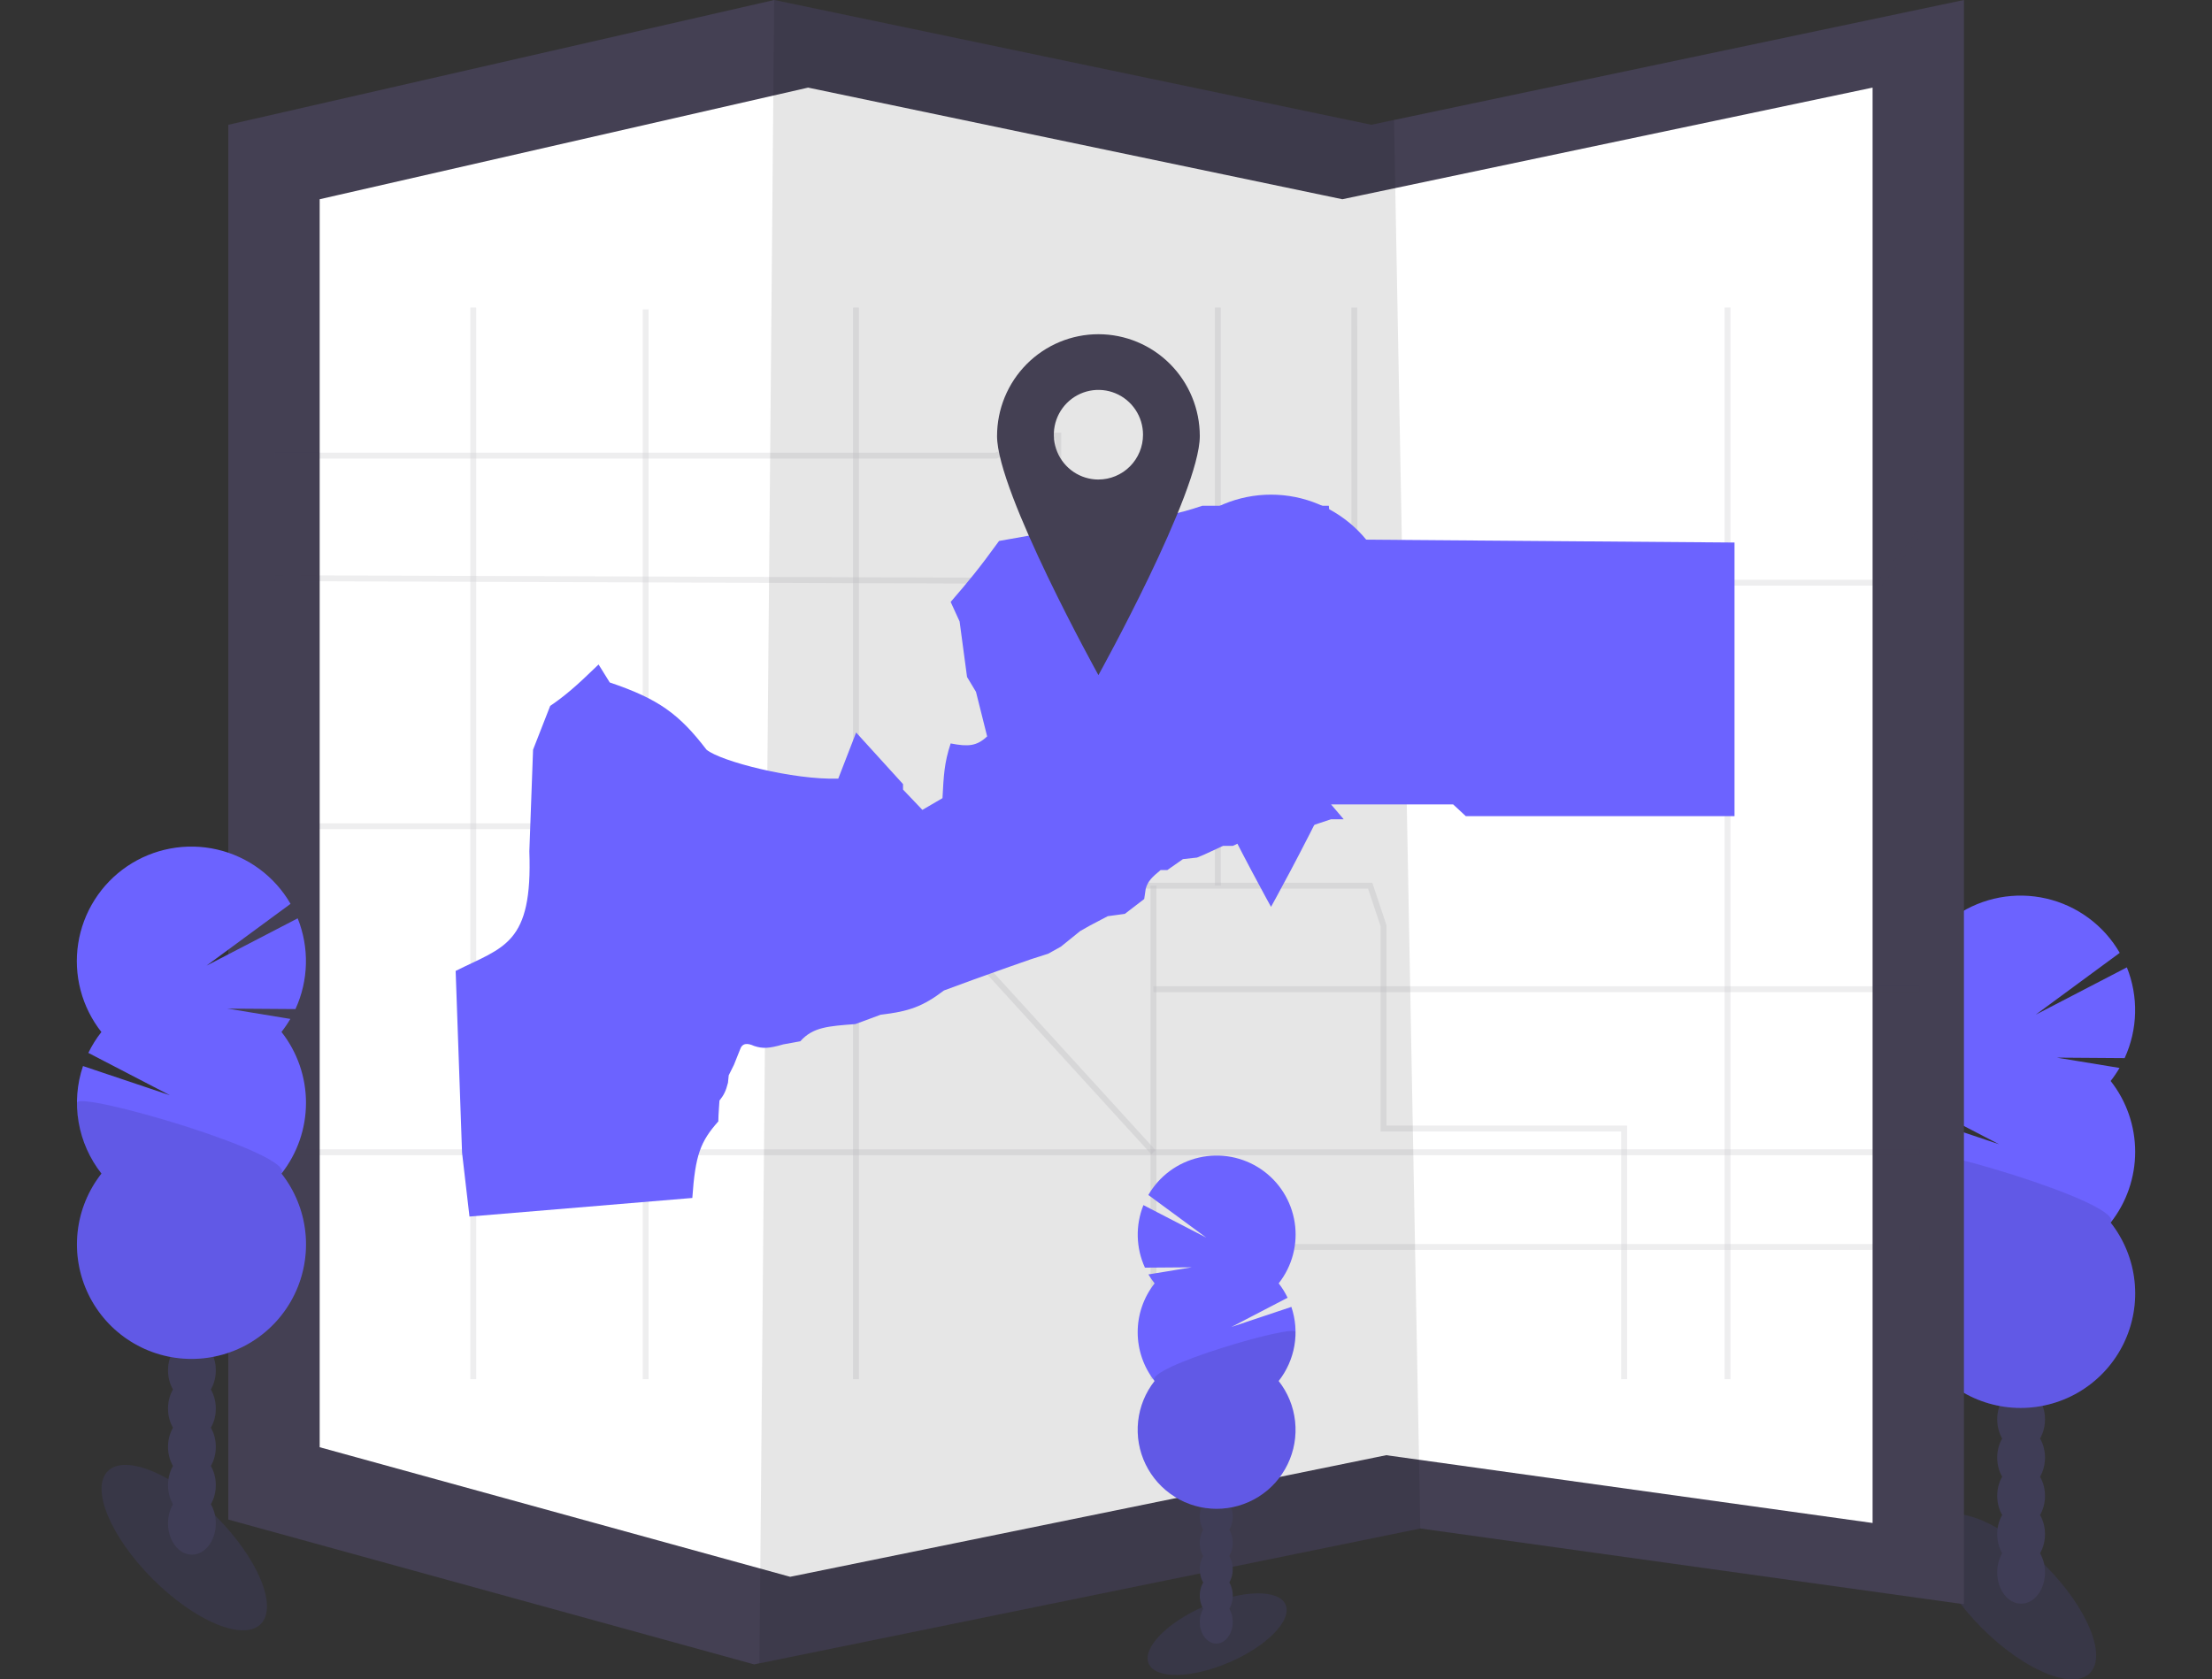 <svg width="1122" height="852" viewBox="0 0 1122 852" fill="none" xmlns="http://www.w3.org/2000/svg">
<rect x="0" y="0" width="1122" height="852" fill="#333333" stroke="none"/>
<g clip-path="url(#clip0)">
<g clip-path="url(#clip1)">
<path opacity="0.1" d="M1060.07 848.822C1068.89 839.998 1058.68 815.477 1037.26 794.053C1015.85 772.629 991.332 762.416 982.509 771.24C973.687 780.065 983.898 804.586 1005.32 826.01C1026.73 847.433 1051.25 857.647 1060.07 848.822Z" fill="#6C63FF"/>
<path d="M1025.17 813.612C1031.87 813.612 1037.3 806.501 1037.3 797.73C1037.3 788.958 1031.87 781.848 1025.17 781.848C1018.47 781.848 1013.05 788.958 1013.05 797.73C1013.05 806.501 1018.47 813.612 1025.17 813.612Z" fill="#3F3D56"/>
<path d="M1025.17 794.202C1031.87 794.202 1037.3 787.091 1037.3 778.32C1037.3 769.548 1031.87 762.438 1025.17 762.438C1018.47 762.438 1013.05 769.548 1013.05 778.32C1013.05 787.091 1018.47 794.202 1025.17 794.202Z" fill="#3F3D56"/>
<path d="M1025.17 774.794C1031.87 774.794 1037.3 767.683 1037.3 758.912C1037.3 750.14 1031.87 743.029 1025.17 743.029C1018.47 743.029 1013.05 750.14 1013.05 758.912C1013.05 767.683 1018.47 774.794 1025.17 774.794Z" fill="#3F3D56"/>
<path d="M1025.17 755.384C1031.87 755.384 1037.3 748.273 1037.3 739.501C1037.3 730.73 1031.87 723.619 1025.17 723.619C1018.47 723.619 1013.05 730.73 1013.05 739.501C1013.05 748.273 1018.47 755.384 1025.17 755.384Z" fill="#3F3D56"/>
<path d="M1025.17 735.976C1031.87 735.976 1037.3 728.865 1037.3 720.093C1037.3 711.322 1031.87 704.211 1025.17 704.211C1018.47 704.211 1013.05 711.322 1013.05 720.093C1013.05 728.865 1018.47 735.976 1025.17 735.976Z" fill="#3F3D56"/>
<path d="M1025.17 716.565C1031.87 716.565 1037.3 709.454 1037.3 700.683C1037.3 691.911 1031.87 684.801 1025.17 684.801C1018.47 684.801 1013.05 691.911 1013.05 700.683C1013.05 709.454 1018.47 716.565 1025.17 716.565Z" fill="#3F3D56"/>
<path d="M1025.17 697.157C1031.87 697.157 1037.3 690.046 1037.3 681.275C1037.3 672.503 1031.87 665.393 1025.17 665.393C1018.47 665.393 1013.05 672.503 1013.05 681.275C1013.05 690.046 1018.47 697.157 1025.17 697.157Z" fill="#3F3D56"/>
<path d="M1070.57 548.452C1072.23 546.344 1073.74 544.123 1075.09 541.805L1043.22 536.571L1077.69 536.82C1080.99 529.625 1082.8 521.831 1082.99 513.915C1083.19 505.999 1081.77 498.126 1078.82 490.778L1032.59 514.777L1075.2 483.419C1071.21 476.507 1065.84 470.492 1059.42 465.749C1053 461.005 1045.67 457.635 1037.9 455.849C1030.12 454.063 1022.06 453.898 1014.21 455.366C1006.37 456.834 998.909 459.902 992.303 464.38C985.696 468.858 980.083 474.649 975.813 481.392C971.543 488.136 968.707 495.687 967.483 503.575C966.259 511.463 966.672 519.518 968.698 527.239C970.723 534.96 974.317 542.181 979.255 548.452C976.672 551.733 974.452 555.284 972.633 559.043L1014 580.521L969.921 565.713C966.826 574.87 966.062 584.655 967.698 594.182C969.333 603.709 973.317 612.678 979.289 620.278C972.55 628.848 968.358 639.142 967.191 649.984C966.025 660.825 967.933 671.776 972.695 681.584C977.458 691.392 984.884 699.662 994.124 705.448C1003.36 711.234 1014.04 714.302 1024.95 714.302C1035.85 714.302 1046.53 711.234 1055.77 705.448C1065.01 699.662 1072.43 691.392 1077.2 681.584C1081.96 671.776 1083.87 660.825 1082.7 649.984C1081.53 639.142 1077.34 628.848 1070.6 620.278C1078.66 610.035 1083.03 597.383 1083.03 584.353C1083.03 571.323 1078.66 558.671 1070.6 548.429L1070.57 548.452Z" fill="#6C63FF"/>
<path opacity="0.1" d="M966.824 584.376C966.802 597.41 971.183 610.069 979.256 620.3C972.516 628.871 968.324 639.165 967.158 650.006C965.992 660.848 967.899 671.799 972.662 681.607C977.424 691.415 984.85 699.685 994.09 705.47C1003.33 711.256 1014.01 714.324 1024.91 714.324C1035.81 714.324 1046.49 711.256 1055.73 705.47C1064.97 699.685 1072.4 691.415 1077.16 681.607C1081.93 671.799 1083.83 660.848 1082.67 650.006C1081.5 639.165 1077.31 628.871 1070.57 620.3C1078.36 610.42 966.824 577.853 966.824 584.376Z" fill="black"/>
<path d="M996.173 0V813.894L720.425 775.46L385.222 843.861L382.521 844.415L115.814 770.938V63.303L392.692 0L695.563 63.303L707.078 60.873L996.173 0Z" fill="#444053"/>
<path d="M949.839 44.447V772.668L703.123 738.28L403.202 799.481L400.784 799.967L162.149 734.234V101.081L409.892 44.447L680.871 101.081L691.178 98.91L949.839 44.447Z" fill="white"/>
<path opacity="0.1" d="M720.425 775.46L385.222 843.861L392.692 0L695.563 63.303L707.079 60.873L720.425 775.46Z" fill="black"/>
<g opacity="0.3">
<path opacity="0.3" d="M686.951 155.996L687.087 392.817H785.407V295.601H953.794L973.571 270.235" stroke="#444053" stroke-width="3" stroke-miterlimit="10"/>
<path opacity="0.3" d="M139.546 231.168H505.138L527.741 220.994H536.782V449.337H694.998L701.778 469.684V572.551H823.831V699.722" stroke="#444053" stroke-width="3" stroke-miterlimit="10"/>
<path opacity="0.3" d="M585.071 699.723V449.338" stroke="#444053" stroke-width="3" stroke-miterlimit="10"/>
<path opacity="0.3" d="M973.571 632.645H585.071" stroke="#444053" stroke-width="3" stroke-miterlimit="10"/>
<path opacity="0.3" d="M876.268 155.996V699.722" stroke="#444053" stroke-width="3" stroke-miterlimit="10"/>
<path opacity="0.3" d="M138.416 584.578H973.571" stroke="#444053" stroke-width="3" stroke-miterlimit="10"/>
<path opacity="0.3" d="M240.059 699.722V155.996" stroke="#444053" stroke-width="3" stroke-miterlimit="10"/>
<path opacity="0.3" d="M434.19 155.996V699.722" stroke="#444053" stroke-width="3" stroke-miterlimit="10"/>
<path opacity="0.3" d="M139.546 293.34L785.407 295.601" stroke="#444053" stroke-width="3" stroke-miterlimit="10"/>
<path opacity="0.3" d="M327.518 156.98V699.724" stroke="#444053" stroke-width="3" stroke-miterlimit="10"/>
<path opacity="0.3" d="M138.416 419.178H434.19L585.071 584.579" stroke="#444053" stroke-width="3" stroke-miterlimit="10"/>
<path opacity="0.3" d="M617.754 155.996V449.337" stroke="#444053" stroke-width="3" stroke-miterlimit="10"/>
<path opacity="0.3" d="M585.071 501.879H973.571" stroke="#444053" stroke-width="3" stroke-miterlimit="10"/>
</g>
<path d="M644.708 250.951C628.139 250.951 612.249 257.535 600.533 269.254C588.817 280.973 582.235 296.867 582.235 313.44C582.235 347.952 644.708 460.077 644.708 460.077C644.708 460.077 707.18 347.997 707.18 313.44C707.18 296.867 700.598 280.973 688.883 269.254C677.167 257.535 661.276 250.951 644.708 250.951V250.951ZM644.708 340.095C639.272 340.095 633.958 338.483 629.438 335.462C624.918 332.441 621.396 328.148 619.315 323.124C617.235 318.101 616.691 312.573 617.751 307.24C618.812 301.907 621.429 297.009 625.273 293.164C629.117 289.319 634.014 286.701 639.346 285.64C644.677 284.58 650.203 285.124 655.225 287.205C660.248 289.286 664.54 292.809 667.56 297.33C670.58 301.851 672.192 307.166 672.192 312.604C672.189 319.893 669.292 326.883 664.138 332.036C658.984 337.189 651.995 340.084 644.708 340.084V340.095Z" fill="#6C63FF"/>
<path opacity="0.1" d="M623.533 843.37C642.708 835.11 655.494 822.008 652.092 814.107C648.69 806.205 630.388 806.496 611.213 814.756C592.038 823.017 579.251 836.118 582.653 844.02C586.055 851.921 604.358 851.63 623.533 843.37Z" fill="#6C63FF"/>
<path d="M616.929 833.846C621.548 833.846 625.292 828.947 625.292 822.903C625.292 816.86 621.548 811.961 616.929 811.961C612.311 811.961 608.567 816.86 608.567 822.903C608.567 828.947 612.311 833.846 616.929 833.846Z" fill="#3F3D56"/>
<path d="M616.929 820.461C621.548 820.461 625.292 815.562 625.292 809.519C625.292 803.475 621.548 798.576 616.929 798.576C612.311 798.576 608.567 803.475 608.567 809.519C608.567 815.562 612.311 820.461 616.929 820.461Z" fill="#3F3D56"/>
<path d="M616.929 807.088C621.548 807.088 625.292 802.189 625.292 796.145C625.292 790.102 621.548 785.203 616.929 785.203C612.311 785.203 608.567 790.102 608.567 796.145C608.567 802.189 612.311 807.088 616.929 807.088Z" fill="#3F3D56"/>
<path d="M616.929 793.717C621.548 793.717 625.292 788.818 625.292 782.774C625.292 776.731 621.548 771.832 616.929 771.832C612.311 771.832 608.567 776.731 608.567 782.774C608.567 788.818 612.311 793.717 616.929 793.717Z" fill="#3F3D56"/>
<path d="M616.929 780.332C621.548 780.332 625.292 775.433 625.292 769.39C625.292 763.346 621.548 758.447 616.929 758.447C612.311 758.447 608.567 763.346 608.567 769.39C608.567 775.433 612.311 780.332 616.929 780.332Z" fill="#3F3D56"/>
<path d="M616.929 766.959C621.548 766.959 625.292 762.06 625.292 756.017C625.292 749.973 621.548 745.074 616.929 745.074C612.311 745.074 608.567 749.973 608.567 756.017C608.567 762.06 612.311 766.959 616.929 766.959Z" fill="#3F3D56"/>
<path d="M616.929 753.586C621.548 753.586 625.292 748.687 625.292 742.644C625.292 736.6 621.548 731.701 616.929 731.701C612.311 731.701 608.567 736.6 608.567 742.644C608.567 748.687 612.311 753.586 616.929 753.586Z" fill="#3F3D56"/>
<path d="M585.636 651.092C584.496 649.656 583.454 648.146 582.517 646.57L604.487 642.953L580.754 643.134C578.479 638.174 577.237 632.803 577.105 627.347C576.973 621.892 577.953 616.467 579.986 611.403L611.855 627.884L582.472 606.271C585.224 601.509 588.927 597.365 593.351 594.097C597.774 590.829 602.823 588.508 608.183 587.278C613.542 586.048 619.098 585.935 624.503 586.947C629.908 587.959 635.047 590.074 639.599 593.159C644.152 596.245 648.019 600.236 650.962 604.882C653.905 609.529 655.859 614.732 656.703 620.167C657.547 625.602 657.263 631.153 655.868 636.474C654.473 641.794 651.997 646.77 648.595 651.092C650.358 653.357 651.874 655.805 653.116 658.394L624.625 673.214L655.026 663.04C657.16 669.351 657.688 676.095 656.562 682.662C655.435 689.229 652.689 695.411 648.573 700.649C653.219 706.556 656.11 713.652 656.914 721.125C657.719 728.599 656.405 736.148 653.122 742.909C649.839 749.67 644.721 755.371 638.351 759.36C631.982 763.348 624.619 765.464 617.105 765.464C609.59 765.464 602.227 763.348 595.858 759.36C589.488 755.371 584.37 749.67 581.087 742.909C577.804 736.148 576.49 728.599 577.295 721.125C578.099 713.652 580.99 706.556 585.636 700.649C580.087 693.589 577.07 684.868 577.07 675.887C577.07 666.906 580.087 658.186 585.636 651.126V651.092Z" fill="#6C63FF"/>
<path opacity="0.1" d="M657.139 675.814C657.154 684.8 654.136 693.527 648.573 700.582C653.219 706.489 656.11 713.585 656.914 721.058C657.719 728.532 656.405 736.081 653.122 742.842C649.839 749.603 644.721 755.304 638.351 759.293C631.982 763.281 624.619 765.397 617.105 765.397C609.59 765.397 602.227 763.281 595.858 759.293C589.488 755.304 584.37 749.603 581.087 742.842C577.804 736.081 576.49 728.532 577.295 721.058C578.099 713.585 580.99 706.489 585.636 700.582C580.268 693.799 657.139 671.361 657.139 675.814Z" fill="black"/>
<path opacity="0.1" d="M132.246 823.951C141.068 815.127 130.857 790.605 109.439 769.182C88.021 747.758 63.506 737.545 54.684 746.369C45.861 755.194 56.072 779.715 77.49 801.139C98.909 822.562 123.423 832.776 132.246 823.951Z" fill="#6C63FF"/>
<path d="M97.348 788.743C104.045 788.743 109.474 781.632 109.474 772.861C109.474 764.089 104.045 756.979 97.348 756.979C90.651 756.979 85.222 764.089 85.222 772.861C85.222 781.632 90.651 788.743 97.348 788.743Z" fill="#3F3D56"/>
<path d="M97.348 769.333C104.045 769.333 109.474 762.222 109.474 753.451C109.474 744.679 104.045 737.568 97.348 737.568C90.651 737.568 85.222 744.679 85.222 753.451C85.222 762.222 90.651 769.333 97.348 769.333Z" fill="#3F3D56"/>
<path d="M97.348 749.925C104.045 749.925 109.474 742.814 109.474 734.042C109.474 725.271 104.045 718.16 97.348 718.16C90.651 718.16 85.222 725.271 85.222 734.042C85.222 742.814 90.651 749.925 97.348 749.925Z" fill="#3F3D56"/>
<path d="M97.348 730.515C104.045 730.515 109.474 723.404 109.474 714.632C109.474 705.861 104.045 698.75 97.348 698.75C90.651 698.75 85.222 705.861 85.222 714.632C85.222 723.404 90.651 730.515 97.348 730.515Z" fill="#3F3D56"/>
<path d="M97.348 711.106C104.045 711.106 109.474 703.996 109.474 695.224C109.474 686.453 104.045 679.342 97.348 679.342C90.651 679.342 85.222 686.453 85.222 695.224C85.222 703.996 90.651 711.106 97.348 711.106Z" fill="#3F3D56"/>
<path d="M97.348 691.696C104.045 691.696 109.474 684.585 109.474 675.814C109.474 667.042 104.045 659.932 97.348 659.932C90.651 659.932 85.222 667.042 85.222 675.814C85.222 684.585 90.651 691.696 97.348 691.696Z" fill="#3F3D56"/>
<path d="M97.348 672.288C104.045 672.288 109.474 665.177 109.474 656.406C109.474 647.634 104.045 640.523 97.348 640.523C90.651 640.523 85.222 647.634 85.222 656.406C85.222 665.177 90.651 672.288 97.348 672.288Z" fill="#3F3D56"/>
<path d="M142.745 523.582C144.404 521.474 145.914 519.253 147.265 516.936L115.396 511.702L149.864 511.95C153.171 504.756 154.976 496.962 155.171 489.046C155.365 481.13 153.944 473.257 150.994 465.909L104.761 489.908L147.378 458.55C143.386 451.638 138.013 445.623 131.595 440.879C125.176 436.136 117.85 432.766 110.072 430.98C102.294 429.193 94.231 429.029 86.387 430.497C78.543 431.964 71.085 435.033 64.479 439.511C57.872 443.989 52.259 449.78 47.989 456.523C43.718 463.267 40.883 470.818 39.659 478.706C38.434 486.593 38.848 494.649 40.873 502.37C42.899 510.091 46.493 517.312 51.431 523.582C48.848 526.863 46.627 530.415 44.809 534.174L86.171 555.652L42.096 540.844C39.002 550.001 38.238 559.786 39.873 569.313C41.509 578.84 45.493 587.809 51.465 595.408C44.726 603.979 40.533 614.273 39.367 625.115C38.201 635.956 40.108 646.907 44.871 656.715C49.634 666.523 57.06 674.793 66.3 680.579C75.54 686.365 86.221 689.433 97.122 689.433C108.023 689.433 118.704 686.365 127.944 680.579C137.184 674.793 144.61 666.523 149.372 656.715C154.135 646.907 156.042 635.956 154.876 625.115C153.71 614.273 149.518 603.979 142.778 595.408C150.831 585.166 155.209 572.514 155.209 559.484C155.209 546.454 150.831 533.802 142.778 523.56L142.745 523.582Z" fill="#6C63FF"/>
<path opacity="0.1" d="M39 559.507C38.978 572.54 43.359 585.2 51.431 595.431C44.692 604.001 40.499 614.296 39.333 625.137C38.167 635.979 40.075 646.929 44.837 656.738C49.6 666.546 57.026 674.815 66.266 680.601C75.506 686.387 86.187 689.455 97.088 689.455C107.989 689.455 118.67 686.387 127.91 680.601C137.15 674.815 144.576 666.546 149.338 656.738C154.101 646.929 156.009 635.979 154.842 625.137C153.676 614.296 149.484 604.001 142.744 595.431C150.531 585.551 39 552.984 39 559.507Z" fill="black"/>
<path d="M879.805 414.057V275.244L675.533 273.658L674.023 256.604H609.834C596.016 261.221 588.558 262.518 575.852 262.156L506.754 274.451C496.68 288.369 491.421 294.719 482.211 305.386L486.742 315.302L490.518 343.461L495.049 350.996L500.713 373.603C495.458 378.516 491.212 378.944 482.211 377.173C478.899 387.179 478.679 393.596 478.058 404.935L467.863 410.884L458.046 400.572V397.796L434.259 371.62L425.197 395.02C402.627 395.798 365.539 386.295 358.365 380.345C344.51 362.257 334.029 354.586 309.279 346.237L303.615 337.115C291.734 348.657 286.56 352.974 279.072 358.135L270.388 380.345L268.5 431.905C270.218 479.134 255.662 480.291 231.12 492.586L234.364 584.745L238.132 617.204L351.169 607.774C352.676 585.896 355.314 579.107 364.357 568.922C364.357 565.653 364.937 558.964 364.937 558.361C367.25 555.465 368.205 553.442 369.255 549.308L369.632 545.536L372.269 540.255L375.284 532.712C376.414 529.074 379.052 529.074 382.53 530.66C386.73 532.044 389.952 532.008 397.256 529.867L401.598 529.074L405.94 528.28C412.339 521.043 420.19 520.604 433.881 519.555L446.719 514.796C461.028 513.164 468.141 510.619 478.813 502.501L493.917 496.948L510.53 490.999L522.99 486.637L531.675 483.86L538.094 480.291L547.911 472.359L552.819 469.582L561.881 464.823L570.566 463.633L580.383 456.098L581.138 450.942C582.222 446.941 584.459 444.945 588.69 441.423H592.088L600.017 435.871L607.191 435.077L610.967 433.491L620.407 429.128H625.315C625.617 429.128 629.217 427.277 630.979 426.352L637.775 422.783L642.684 420.403L659.675 417.627L660.808 420.403L675.156 415.644H681.575L675.156 408.108H737.079L743.498 414.057H879.805Z" fill="#6C63FF"/>
<path d="M557.158 169.561C543.52 169.561 530.441 175.005 520.798 184.697C511.155 194.389 505.737 207.534 505.737 221.241C505.737 249.782 557.158 342.513 557.158 342.513C557.158 342.513 608.578 249.82 608.578 221.241C608.578 207.534 603.16 194.389 593.517 184.697C583.874 175.005 570.795 169.561 557.158 169.561V169.561ZM557.158 243.285C552.683 243.285 548.31 241.952 544.589 239.453C540.869 236.955 537.97 233.404 536.258 229.25C534.545 225.095 534.097 220.524 534.97 216.113C535.843 211.703 537.998 207.652 541.161 204.472C544.325 201.292 548.356 199.127 552.744 198.249C557.132 197.372 561.681 197.822 565.815 199.543C569.948 201.264 573.481 204.178 575.967 207.917C578.453 211.656 579.779 216.052 579.779 220.549C579.777 226.577 577.393 232.358 573.15 236.62C568.908 240.882 563.156 243.276 557.158 243.276V243.285Z" fill="#444053"/>
</g>
</g>
<defs>
<clipPath id="clip0">
<rect width="1121.04" height="851.8" fill="white"/>
</clipPath>
<clipPath id="clip1">
<rect width="1044" height="852" fill="white" transform="translate(39)"/>
</clipPath>
</defs>
</svg>
